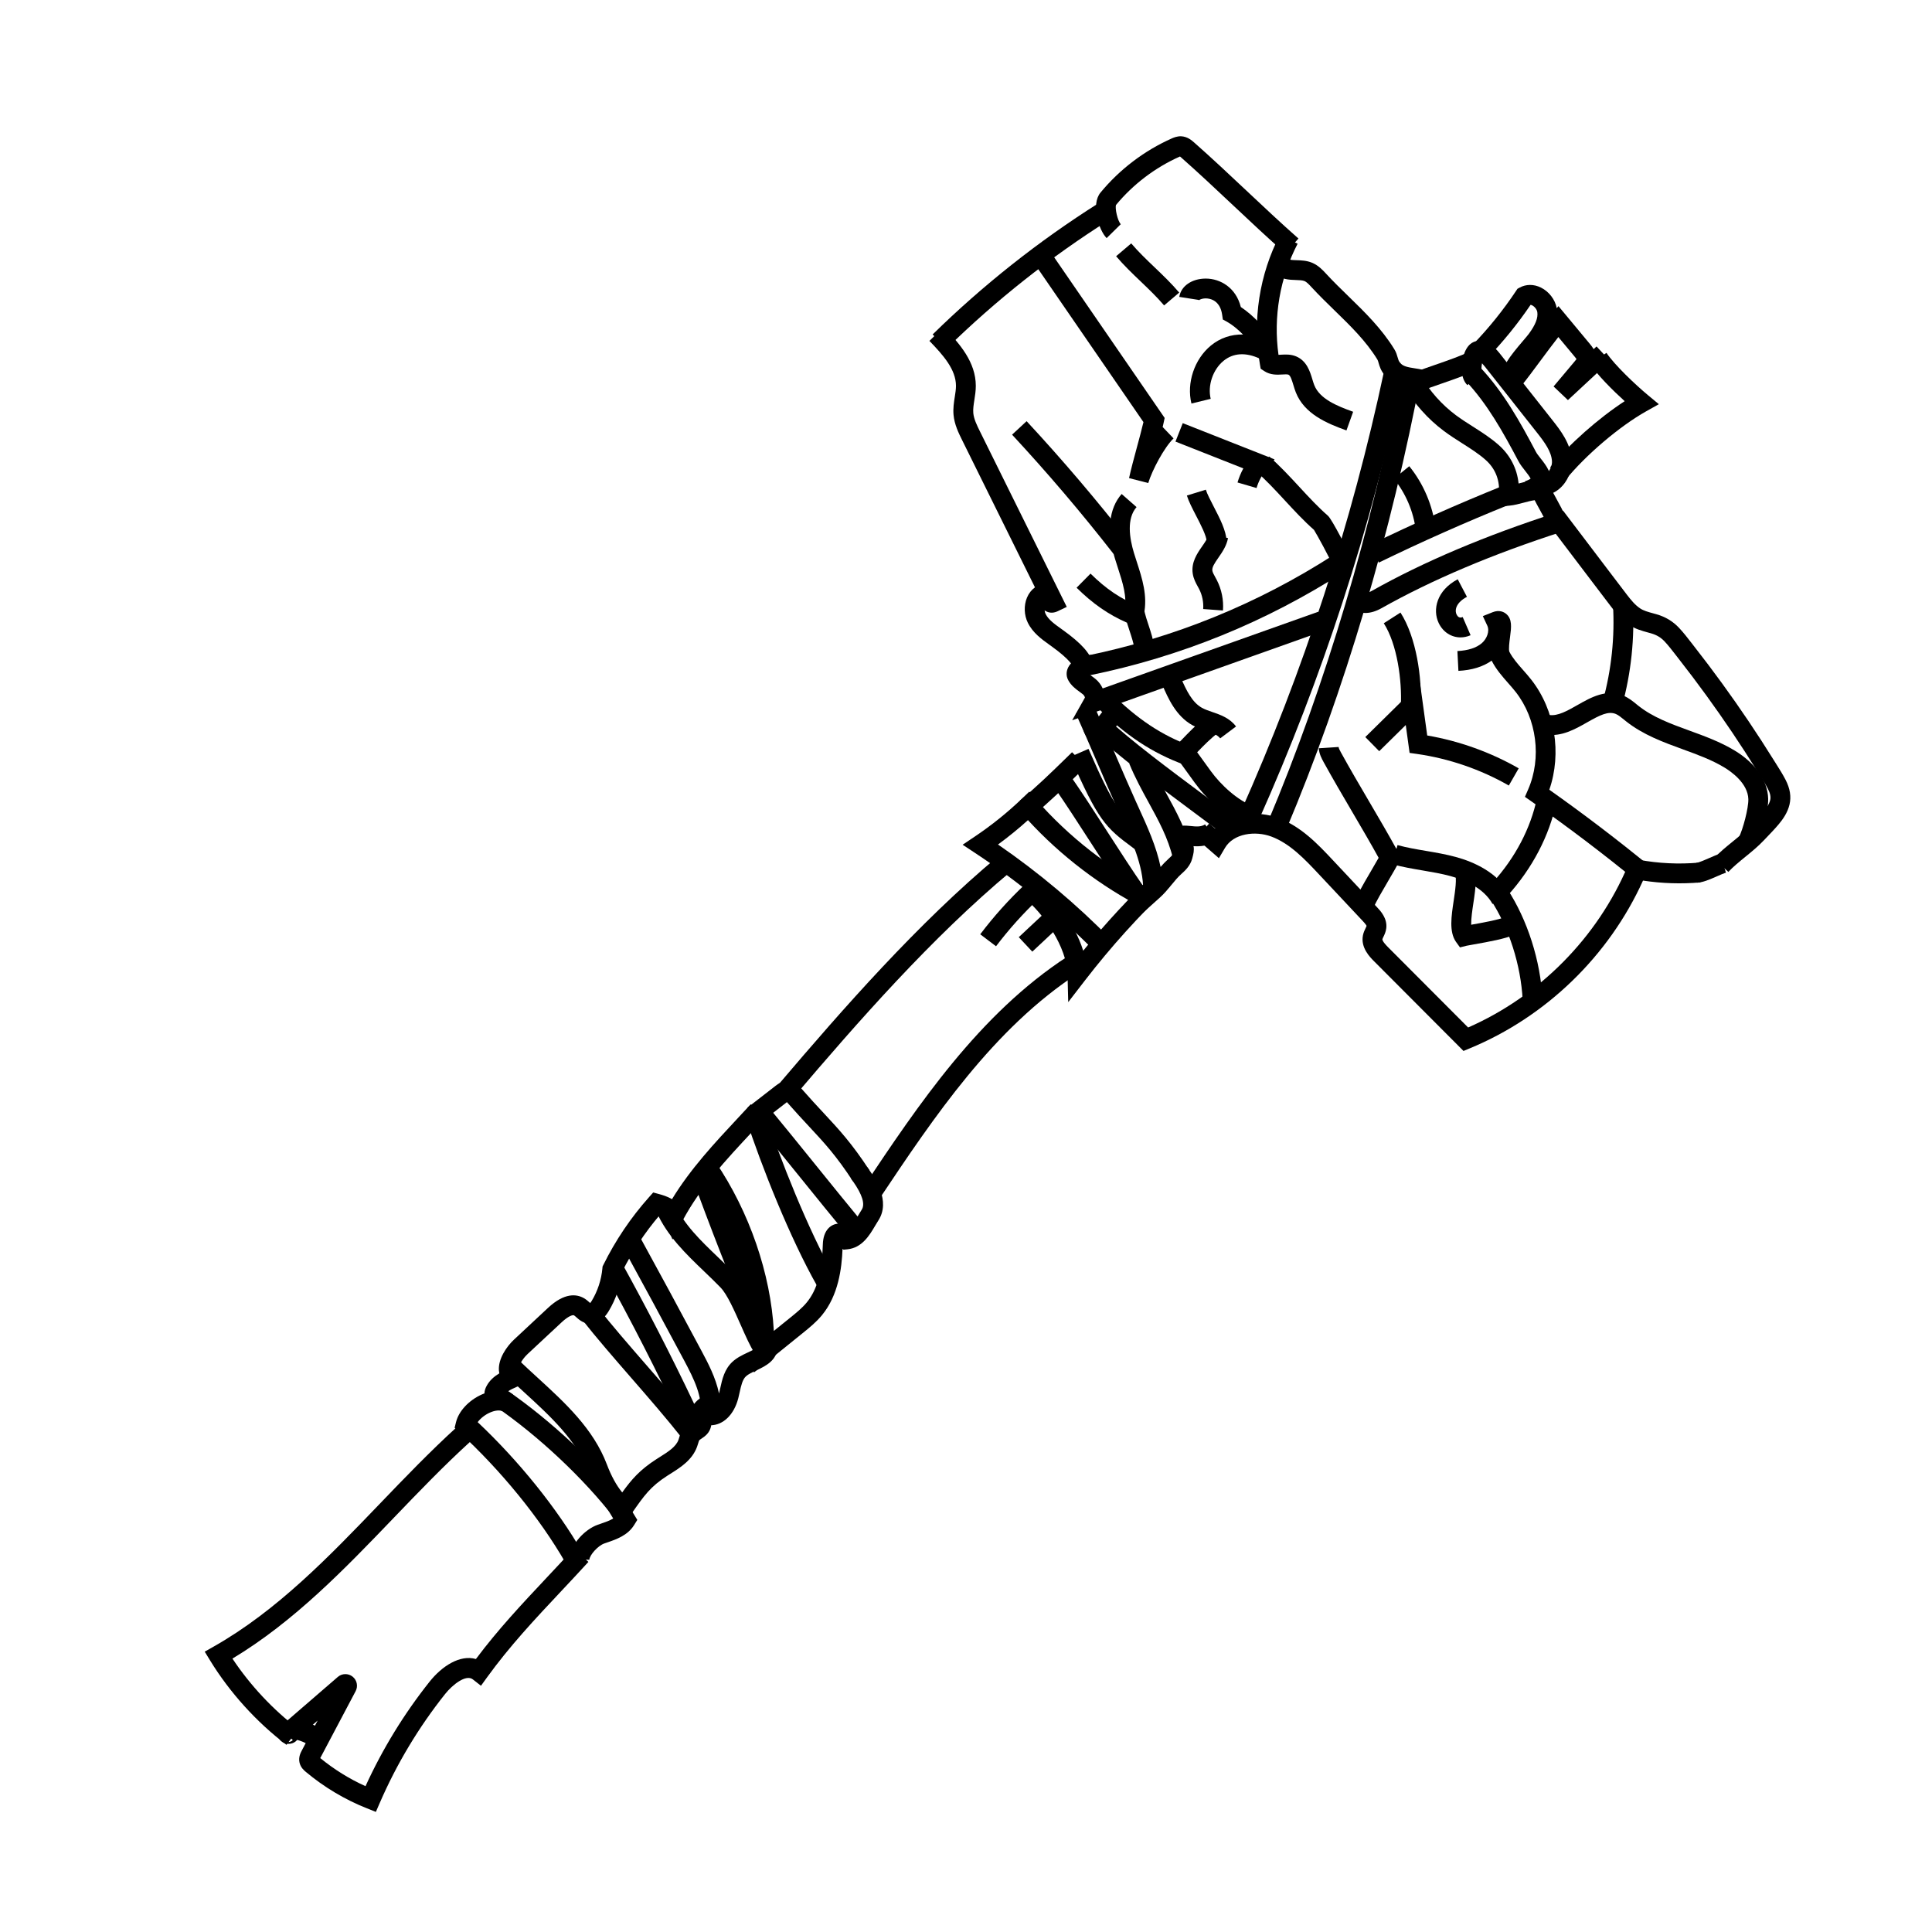 <svg xmlns="http://www.w3.org/2000/svg" version="1.1" x="0px" y="0px" viewBox="0 0 600 600" enable-background="new 0 0 600 600" xml:space="preserve"><g><g><path d="M454.504,326.381l-27.792-27.869c-1.259-1.262-4.205-4.218-3.438-8.037c0.181-0.898,0.532-1.625,0.814-2.21    c0.116-0.239,0.291-0.601,0.316-0.729c-0.034-0.104-0.268-0.53-1.203-1.528l-13.702-14.6c-4.167-4.441-8.891-9.474-14.703-11.618    c-4.96-1.828-11.693-1.007-14.371,3.536l-1.881,3.19l-7.056-6.139l4.043-4.646l1.828,1.591c5.066-4.997,13.374-5.595,19.567-3.31    c7.178,2.646,12.43,8.243,17.063,13.181l13.703,14.601c1.027,1.096,3.164,3.375,2.831,6.429c-0.125,1.136-0.567,2.052-0.892,2.721    c-0.124,0.257-0.294,0.608-0.32,0.742c-0.028,0.14,0.017,0.727,1.76,2.476l24.867,24.935    c22.156-9.732,40.171-27.947,49.614-50.254l0.964-2.276l2.431,0.448c6.132,1.13,12.391,1.429,18.604,0.891l0.533,6.136    c-5.948,0.516-11.938,0.326-17.837-0.564c-10.588,23.389-30.09,42.302-53.843,52.115L454.504,326.381z"></path></g><g><path d="M536.75,270.783l-4.486-4.22c1.824-1.94,3.868-3.604,5.845-5.212c1.903-1.549,3.7-3.012,5.244-4.653    c0.398-0.424,0.802-0.846,1.205-1.267c1.127-1.177,2.19-2.289,3.165-3.461c0.723-0.869,1.718-2.176,2.031-3.508    c0.231-0.986,0.006-2.091-0.71-3.478c-0.742-1.434-1.62-2.824-2.55-4.295c-0.274-0.434-0.548-0.867-0.818-1.301    c-2.491-4.005-5.086-8.013-7.712-11.914c-2.631-3.907-5.368-7.819-8.138-11.627c-2.761-3.799-5.639-7.61-8.552-11.327    c-0.31-0.396-0.617-0.794-0.926-1.193c-1.133-1.466-2.203-2.851-3.375-4.103c-1.169-1.248-2.47-2.029-4.216-2.532    c-0.336-0.097-0.673-0.188-1.009-0.281c-1.826-0.5-3.896-1.065-5.819-2.349c-2.347-1.566-4.088-3.705-5.536-5.585    c-2.016-2.62-4.01-5.257-6.004-7.894l-13.884-18.295l4.906-3.724l13.89,18.304c1.983,2.623,3.968,5.246,5.973,7.852    c1.201,1.561,2.505,3.172,4.073,4.218c1.094,0.729,2.453,1.101,4.026,1.532c0.363,0.099,0.727,0.199,1.089,0.303    c2.796,0.806,5.088,2.193,7.005,4.24c1.373,1.466,2.584,3.033,3.755,4.548l0.899,1.159c2.959,3.775,5.882,7.646,8.687,11.504    c2.812,3.868,5.593,7.841,8.265,11.809c2.667,3.962,5.303,8.033,7.833,12.101c0.262,0.421,0.527,0.842,0.794,1.263    c0.959,1.517,1.951,3.086,2.814,4.758c1.41,2.728,1.814,5.251,1.235,7.715c-0.611,2.6-2.172,4.69-3.292,6.037    c-1.111,1.337-2.3,2.58-3.45,3.781c-0.391,0.409-0.782,0.817-1.169,1.229c-1.824,1.939-3.867,3.603-5.843,5.21    C540.093,267.678,538.294,269.141,536.75,270.783z"></path></g><g><path d="M527.004,274.126l-0.193-6.156l0.097,3.078l-0.1-3.078c0.689-0.037,2.851-0.985,4.012-1.495    c1.213-0.532,2.358-1.035,3.36-1.347l1.832,5.881c-0.675,0.21-1.713,0.666-2.718,1.106    C531.004,273.119,528.842,274.068,527.004,274.126z"></path></g><g><path d="M508.653,273.942c-10.639-8.721-21.745-17.143-33.011-25.031l-2.062-1.444l1.005-2.308    c4.239-9.74,2.685-21.901-3.869-30.261c-0.725-0.924-1.511-1.818-2.344-2.763c-1.831-2.08-3.726-4.231-5.096-6.9    c-0.012-0.023-0.023-0.046-0.035-0.069c-2.653,1.895-6.118,2.962-10.318,3.176l-0.314-6.151c3.331-0.169,5.879-0.992,7.576-2.445    c1.492-1.279,2.539-3.667,1.706-5.449l-1.382-2.956l3.031-1.208c2.049-0.817,3.454-0.082,4.11,0.428    c2.055,1.599,1.707,4.242,1.304,7.302c-0.177,1.348-0.508,3.857-0.195,4.567c1.017,1.979,2.58,3.755,4.236,5.635    c0.853,0.969,1.734,1.971,2.568,3.034c7.387,9.423,9.511,22.85,5.589,34.159c10.714,7.573,21.27,15.613,31.404,23.921    L508.653,273.942z"></path></g><g><path d="M545.504,262.882l-5.498-2.776c1.289-2.552,3.035-9.153,2.956-11.93c-0.142-4.902-5.272-8.517-7.472-9.843    c-3.925-2.367-8.286-3.957-12.902-5.639c-6.043-2.203-12.292-4.48-17.585-8.672c-0.244-0.193-0.486-0.391-0.729-0.589    c-0.854-0.696-1.659-1.354-2.437-1.686c-2.334-0.998-4.939,0.316-8.952,2.597c-3.713,2.111-7.922,4.503-12.678,3.791l0.914-6.091    c2.65,0.401,5.598-1.279,8.719-3.054c4.268-2.427,9.104-5.18,14.419-2.906c1.575,0.674,2.815,1.685,3.908,2.577    c0.22,0.179,0.438,0.358,0.659,0.533c4.514,3.575,10.03,5.586,15.87,7.714c4.689,1.709,9.538,3.476,13.975,6.151    c6.479,3.907,10.286,9.353,10.447,14.94C549.23,251.938,547.225,259.474,545.504,262.882z"></path></g><g><path d="M503.714,219.361l-5.939-1.632c2.688-9.783,3.747-19.879,3.148-30.008l6.148-0.363    C507.71,198.16,506.58,208.928,503.714,219.361z"></path></g><g><path d="M472.875,310.559c-0.539-10.81-4.247-22.433-9.918-31.092l5.152-3.374c6.244,9.535,10.325,22.305,10.918,34.16    L472.875,310.559z"></path></g><g><path d="M453.407,294.22l-1.267-1.758c-2.133-3.133-1.426-7.826-0.678-12.794c0.41-2.721,1.097-7.275,0.322-8.412l5.09-3.467    c2.135,3.133,1.428,7.827,0.679,12.796c-0.286,1.903-0.708,4.702-0.671,6.602c2.995-0.526,8.671-1.54,10.67-2.437l2.521,5.62    c-2.559,1.147-7.551,2.081-12.444,2.939c-0.891,0.156-1.9,0.333-2.141,0.393L453.407,294.22z"></path></g><g><path d="M468.17,278.185l-4.568-4.13c7.015-7.76,11.762-16.83,13.73-26.228l6.027,1.263    C481.169,259.555,475.916,269.616,468.17,278.185z"></path></g><g><path d="M463.525,280.73c-2.779-4.967-8.618-7.441-13.027-8.642c-2.801-0.763-5.655-1.248-8.679-1.762    c-3.097-0.526-6.3-1.07-9.452-1.942l1.643-5.936c2.851,0.789,5.761,1.283,8.841,1.806c3.036,0.516,6.176,1.049,9.267,1.891    c5.546,1.511,12.96,4.746,16.783,11.577L463.525,280.73z"></path></g><g><path d="M426.739,281.595l-5.949-1.594c0.457-1.709,2.185-4.705,4.965-9.45c1.607-2.743,4.036-6.889,4.328-7.927l5.949,1.594    c-0.457,1.708-2.184,4.703-4.964,9.447C429.461,276.41,427.031,280.556,426.739,281.595z"></path></g><g><path d="M428.483,267.006c-2.764-5.031-5.764-10.144-8.666-15.087c-2.924-4.981-5.947-10.132-8.753-15.239    c-0.583-1.062-1.381-2.515-1.497-4.296l6.146-0.4c0.027,0.416,0.428,1.145,0.749,1.731c2.764,5.03,5.764,10.143,8.666,15.087    c2.924,4.981,5.947,10.132,8.753,15.239L428.483,267.006z"></path></g><g><path d="M468.578,243.956c-8.713-5-18.574-8.392-28.518-9.809l-2.3-0.328l-1.19-8.653l-8.242,8.122l-4.322-4.388l16.992-16.743    l2.236,16.254c9.923,1.699,19.699,5.205,28.41,10.204L468.578,243.956z"></path></g><g><path d="M441.197,219.466l-6.152-0.304c0.383-7.756-1.112-19.077-5.3-25.603l5.184-3.326    C439.874,197.941,441.641,210.469,441.197,219.466z"></path></g><g><path d="M453.571,197.947c-2.814,0-5.407-1.61-6.765-4.444c-1.998-4.169-0.61-10.181,5.905-13.603l2.863,5.453    c-3.226,1.694-3.938,3.977-3.214,5.489c0.29,0.607,0.854,1.238,1.892,0.787l2.455,5.648    C455.666,197.73,454.604,197.947,453.571,197.947z"></path></g><g><path d="M439.688,164.677c-0.709-5.792-3.127-11.477-6.81-16.006l4.779-3.886c4.404,5.417,7.296,12.215,8.144,19.144    L439.688,164.677z"></path></g><g><path d="M418.155,133.674c-6.236-2.236-13.109-5.178-15.729-11.827c-0.302-0.766-0.535-1.539-0.761-2.286    c-0.415-1.376-0.886-2.936-1.518-3.202c-0.358-0.151-1.192-0.102-1.931-0.058c-1.545,0.091-3.66,0.214-5.588-1.057l-1.108-0.73    l-0.229-1.308c-2.403-13.691-0.19-28.022,6.23-40.352l5.463,2.845c-5.495,10.551-7.577,22.725-5.935,34.493    c0.283-0.008,0.574-0.025,0.805-0.039c1.338-0.079,3.005-0.177,4.686,0.532c3.3,1.391,4.295,4.689,5.021,7.097    c0.198,0.658,0.386,1.279,0.595,1.809c1.675,4.251,6.884,6.424,12.076,8.286L418.155,133.674z"></path></g><g><path d="M370.008,125.319c-1.556-6.394,0.928-13.796,6.039-18.001c2.86-2.353,6.285-3.504,9.971-3.438    c-1.62-1.656-3.497-3.144-4.912-3.921l-1.341-0.736l-0.225-1.513c-0.5-3.388-2.373-4.529-3.854-4.891    c-1.801-0.438-3.197,0.192-3.423,0.505c0.012-0.016,0.046-0.079,0.061-0.172l-6.086-0.952c0.525-3.353,3.901-5.687,8.219-5.687    c0.018,0,0.033,0,0.051,0c4.438,0.019,9.318,2.768,10.836,8.824c3.685,2.446,9.278,7.68,10.172,12.681l1.04,5.816l-5.363-2.479    c-4.34-2.006-8.223-1.756-11.231,0.72c-3.301,2.715-4.97,7.672-3.968,11.788L370.008,125.319z"></path></g><g><path d="M361.523,94.852c-2.218-2.608-4.655-4.939-7.235-7.407c-2.58-2.466-5.247-5.017-7.67-7.867l4.691-3.99    c2.218,2.608,4.655,4.938,7.234,7.406c2.58,2.467,5.248,5.018,7.671,7.869L361.523,94.852z"></path></g><g><path d="M390.233,151.566l-5.91-1.73c0.441-1.508,1.052-2.981,1.807-4.374l-21.077-8.319l2.262-5.729l28.518,11.256l-2.644,3.262    C391.852,147.58,390.83,149.528,390.233,151.566z"></path></g><g><path d="M413.91,175.638c-0.858-2.212-4.886-9.554-5.836-11.074c-3.244-2.869-6.209-6.077-9.079-9.182    c-2.973-3.216-5.781-6.254-8.888-8.969l4.053-4.638c3.354,2.932,6.406,6.233,9.357,9.426c2.974,3.217,5.782,6.255,8.89,8.971    c1.291,1.129,6.645,11.691,7.245,13.238L413.91,175.638z"></path></g><g><path d="M379.803,189.596l-6.143-0.457c0.156-2.104-0.285-4.296-1.243-6.175c-0.136-0.265-0.281-0.528-0.427-0.792    c-0.59-1.066-1.322-2.393-1.57-4.004c-0.541-3.522,1.369-6.274,2.903-8.485c0.917-1.321,1.783-2.569,1.99-3.693l6.057,1.117    c-0.447,2.428-1.797,4.372-2.987,6.087c-1.271,1.833-2.032,3.018-1.875,4.038c0.081,0.527,0.466,1.224,0.873,1.961    c0.178,0.322,0.355,0.645,0.521,0.97C379.388,183.076,380.045,186.337,379.803,189.596z"></path></g><g><path d="M374.768,168.245c-0.066-1.826-1.874-5.316-3.326-8.121c-1.176-2.27-2.286-4.414-2.847-6.231l5.887-1.814    c0.396,1.29,1.43,3.284,2.429,5.213c1.915,3.698,3.896,7.521,4.012,10.729L374.768,168.245z"></path></g><g><path d="M356.6,150.012l-5.961-1.53c0.553-2.601,1.501-6.109,2.418-9.501c0.748-2.767,1.517-5.612,2.052-7.894L321.087,81.62    l5.074-3.49l35.533,51.666l-0.274,1.295c-0.103,0.48-0.218,0.991-0.344,1.525l3.384,3.534    C361.596,138.892,357.817,145.976,356.6,150.012z"></path></g><g><path d="M352.264,201.315c-0.113-1.288-0.888-3.643-1.51-5.535c-0.275-0.836-0.541-1.645-0.769-2.399    c-5.763-2.526-10.64-5.92-15.642-10.858l4.328-4.383c4.865,4.805,9.364,7.834,15.044,10.13l1.483,0.6l0.362,1.56    c0.202,0.872,0.61,2.113,1.043,3.427c0.796,2.42,1.619,4.923,1.794,6.921L352.264,201.315z"></path></g><g><path d="M355.25,190.788l-6.025-1.274c0.873-4.131-0.553-8.528-2.062-13.183c-0.306-0.944-0.611-1.885-0.896-2.822    c-2.623-8.616-1.906-15.564,2.073-20.093l4.627,4.065c-3.156,3.591-2.182,9.723-0.808,14.233c0.274,0.901,0.568,1.807,0.862,2.716    C354.714,179.65,356.464,185.047,355.25,190.788z"></path></g><g><path d="M345.83,172.032c-9.93-12.745-20.535-25.207-31.521-37.042l4.514-4.19c11.106,11.964,21.827,24.563,31.866,37.447    L345.83,172.032z"></path></g><g><path d="M333.268,207.204c-0.072-0.329-0.734-2.188-6.669-6.467l-0.618-0.443c-2.446-1.749-5.22-3.731-6.781-6.896    c-1.173-2.38-1.274-5.365-0.265-7.79c0.555-1.331,1.409-2.423,2.482-3.2l-22.598-45.683c-1.129-2.284-2.409-4.872-2.685-7.876    c-0.184-2.003,0.118-3.919,0.384-5.61c0.19-1.205,0.369-2.343,0.368-3.401c-0.004-5.051-3.904-9.491-8.249-13.971l4.422-4.288    c5.049,5.207,9.98,10.906,9.986,18.253c0.001,1.542-0.225,2.978-0.443,4.365c-0.23,1.465-0.448,2.849-0.335,4.088    c0.171,1.864,1.138,3.818,2.073,5.708l26.95,54.48l-2.816,1.347c-0.945,0.452-2.49,0.839-4.056-0.255    c0.04,0.394,0.143,0.778,0.306,1.108c0.877,1.778,2.801,3.153,4.839,4.609l0.638,0.458c5.631,4.06,8.432,7.186,9.083,10.138    L333.268,207.204z"></path></g><g><path d="M440.36,120.808c-0.517-0.124-1.15-0.22-1.821-0.321c-2.616-0.397-6.193-0.94-8.585-4.054    c-1.164-1.418-1.546-2.761-1.825-3.745c-0.125-0.44-0.225-0.789-0.355-1.003c-3.538-5.764-8.277-10.375-13.295-15.257    c-2.37-2.306-4.821-4.691-7.157-7.225c-0.7-0.761-1.494-1.622-2.212-1.917c-0.631-0.259-1.623-0.291-2.674-0.324    c-2.032-0.064-4.815-0.152-6.9-2.274l4.393-4.317c0.354,0.361,1.603,0.4,2.703,0.436c1.479,0.047,3.156,0.1,4.817,0.782    c1.983,0.814,3.382,2.333,4.402,3.441c2.222,2.41,4.611,4.735,6.923,6.984c5.068,4.931,10.309,10.03,14.25,16.452    c0.574,0.938,0.827,1.826,1.03,2.541c0.217,0.766,0.328,1.122,0.677,1.541l0.093,0.116c0.821,1.087,2.301,1.381,4.641,1.736    c0.767,0.116,1.559,0.237,2.326,0.419L440.36,120.808z"></path></g><g><path d="M399.169,78.697c-5.48-4.833-10.972-9.997-16.282-14.992c-5.273-4.959-10.727-10.087-16.131-14.854    c-0.062-0.055-0.181-0.159-0.297-0.255c-0.026,0.011-0.049,0.021-0.065,0.029c-7.63,3.396-14.478,8.59-19.806,15.023    c-0.365,1.045,0.468,4.883,1.477,5.98l-4.391,4.319c-2.496-2.531-4.907-10.497-1.91-14.131    c5.942-7.205,13.594-13.021,22.127-16.819c0.576-0.255,1.653-0.722,2.932-0.675c1.938,0.086,3.283,1.271,4.007,1.908    c5.479,4.833,10.969,9.995,16.277,14.987c5.275,4.961,10.73,10.091,16.137,14.859L399.169,78.697z M366.804,48.459L366.804,48.459    L366.804,48.459z"></path></g><g><path d="M293.951,108.265l-4.311-4.399c15.616-15.302,32.904-28.987,51.384-40.675l3.293,5.205    C326.203,79.852,309.258,93.266,293.951,108.265z"></path></g><g><path d="M390.818,254.906l-5.623-2.512c19.624-43.94,34.646-90.087,44.646-137.159l6.025,1.28    C425.775,164.01,410.619,210.571,390.818,254.906z"></path></g><g><path d="M399.404,257.73l-5.676-2.394c17.946-42.553,32.351-91.127,41.654-140.473l6.053,1.142    C432.052,165.773,417.518,214.781,399.404,257.73z"></path></g><g><path d="M424.048,190.366c-1.982,0-3.629-0.841-4.63-2.491l5.268-3.193c-0.184-0.302-0.525-0.459-0.659-0.473    c0.198,0.024,0.977-0.125,1.983-0.692c16.027-9.024,35.315-17.193,57.328-24.279l1.887,5.862    c-21.619,6.96-40.525,14.962-56.193,23.784C427.268,189.876,425.561,190.366,424.048,190.366z"></path></g><g><path d="M428.185,174.727l-2.693-5.539c13.388-6.511,27.177-12.636,40.983-18.205l2.305,5.712    C455.104,162.21,441.445,168.277,428.185,174.727z"></path></g><g><path d="M338.294,209.746l-1.227-6.035c27.536-5.6,53.479-16.15,77.105-31.36l3.334,5.179    C393.234,193.154,366.583,203.994,338.294,209.746z"></path></g><g><path d="M332.976,223.681l3.961-7.041c-0.029-0.223-0.25-0.7-0.61-1c-0.325-0.271-0.675-0.521-1.023-0.774    c-1.181-0.856-2.651-1.922-3.576-3.669c-0.744-1.407-0.618-3.083,0.336-4.486c1.386-2.038,4.602-3.533,7.024-3.263l-0.673,6.063    c0.162,0.121,0.332,0.244,0.504,0.369c0.46,0.333,0.919,0.669,1.35,1.028c0.893,0.743,1.667,1.752,2.18,2.888    c10.497-3.719,21.029-7.474,31.562-11.229c11.807-4.209,23.613-8.418,35.369-12.577l2.055,5.807    c-11.751,4.157-23.554,8.365-35.355,12.572c-11.807,4.209-23.613,8.418-35.369,12.577L332.976,223.681z"></path></g><g><path d="M387.541,256.313c-6.787-2.326-12.965-8.346-16.483-13.205l-7.276-10.045l3.026-3.133c2.523-2.627,4.706-4.899,7.778-7.31    c0.592-0.535,1.252-1.118,2.294-1.244l0.74,6.114c0.795-0.096,1.286-0.475,1.34-0.518c-0.069,0.056-0.149,0.13-0.21,0.186    c-0.136,0.123-0.247,0.216-0.3,0.258c-2.553,1.998-4.5,3.973-6.654,6.212l4.25,5.868c3.053,4.215,8.408,9.249,13.491,10.991    L387.541,256.313z"></path></g><g><path d="M378.938,229.306c-0.838-1.118-2.518-1.696-4.463-2.365c-1.379-0.475-2.806-0.965-4.188-1.733    c-5.13-2.853-7.55-8.428-9.317-12.5l5.65-2.452c1.836,4.23,3.604,7.869,6.66,9.569c0.907,0.504,2.02,0.887,3.197,1.292    c2.538,0.873,5.415,1.863,7.388,4.495L378.938,229.306z"></path></g><g><path d="M480.05,161.975c-0.262-0.784-1.198-2.481-1.95-3.845c-0.537-0.974-1.058-1.919-1.494-2.788    c-1.042,0.137-2.268,0.463-3.396,0.763c-1.439,0.383-2.929,0.779-4.374,0.919l-3.745,0.365l0.383-3.743    c0.444-4.349-1.011-8.122-4.209-10.912c-2.158-1.884-4.605-3.439-7.197-5.086c-1.862-1.184-3.789-2.408-5.631-3.783    c-5.01-3.74-9.316-8.573-12.453-13.978l5.326-3.092c2.724,4.691,6.462,8.887,10.811,12.133c1.657,1.236,3.402,2.346,5.251,3.521    c2.671,1.698,5.433,3.453,7.942,5.643c3.659,3.192,5.822,7.379,6.297,12.063c0.006-0.001,0.012-0.003,0.017-0.004    c2.354-0.626,5.02-1.335,7.522-0.901l1.812,0.314l0.583,1.744c0.262,0.784,1.198,2.481,1.95,3.845    c1.008,1.827,1.959,3.553,2.398,4.868L480.05,161.975z"></path></g><g><path d="M475.545,155.309l-1.963-5.838c1.009-0.339,1.522-0.639,1.766-0.814c-0.275-0.639-1.164-1.766-1.725-2.476    c-0.741-0.94-1.507-1.912-2.052-2.942c-4.798-9.082-9.665-17.829-16.435-25.005l4.48-4.227c7.3,7.738,12.396,16.882,17.4,26.355    c0.282,0.534,0.872,1.282,1.442,2.005c1.714,2.174,3.847,4.878,2.898,8.063C480.391,153.681,476.743,154.906,475.545,155.309z"></path></g><g><path d="M478.889,153.865c-0.52,0-1.043-0.052-1.564-0.159l1.23-6.035c0.575,0.118,1.171-0.087,1.772-0.608    c1.052-0.911,1.73-2.492,1.651-3.846c-0.172-2.957-2.218-5.772-4.672-8.882l-16.132-20.438c-0.366-0.463-0.669-0.812-0.919-1.075    c-0.197,0.999-0.249,2.181-0.04,2.646c-0.001-0.003-0.05-0.109-0.189-0.246l-4.314,4.396c-2.483-2.438-1.978-7.449-0.824-10.23    c1.275-3.076,3.25-3.509,4.376-3.508c3.459,0.036,5.679,2.849,6.745,4.201l16.132,20.437c2.4,3.042,5.688,7.207,5.986,12.34    c0.188,3.235-1.29,6.713-3.767,8.859C482.733,153.128,480.833,153.865,478.889,153.865z"></path></g><g><path fill="none" stroke="#000000" stroke-width="6.159" stroke-miterlimit="10" d="M438.588,114.76"></path></g><g><path fill="none" stroke="#000000" stroke-width="6.159" stroke-miterlimit="10" d="M443.737,114.828"></path></g><g><path d="M442.022,121.223c0.06-0.033,0.105-0.068,0.143-0.096l-3.701-4.923c0.911-0.685,2.509-1.269,7.216-2.896    c3.623-1.252,8.585-2.968,10.476-4.088l3.141,5.299c-2.429,1.438-7.304,3.124-11.604,4.611    C445.438,119.908,442.635,120.877,442.022,121.223z"></path></g><g><path d="M486.934,124.257l-4.454-4.238l6.611-7.863c0.111-0.131,0.355-0.422,0.505-0.639c-0.167-0.264-0.477-0.637-0.597-0.781    l-5.04-6.065c-1.749,2.223-3.706,4.862-5.618,7.441c-2.159,2.913-4.198,5.665-5.877,7.736l-1.654,2.042l-2.276-1.313    c-1.117-0.644-1.853-1.697-2.07-2.966c-0.548-3.183,2.372-6.896,6.557-11.796c0.738-0.864,1.436-1.681,1.783-2.154    c2.056-2.795,2.889-4.935,2.623-6.733c-0.119-0.801-0.811-1.704-1.607-2.099c-0.141-0.069-0.31-0.137-0.479-0.165    c-4.007,5.906-8.546,11.496-13.503,16.627l-4.43-4.279c4.961-5.135,9.48-10.751,13.433-16.694l0.418-0.628l0.661-0.364    c2.007-1.104,4.427-1.11,6.635-0.015c2.5,1.239,4.396,3.719,4.909,6.385l0.535-0.616l9.739,11.721    c0.332,0.399,0.785,0.945,1.186,1.624l0.896-0.833l4.193,4.512L486.934,124.257z M489.706,111.328L489.706,111.328    L489.706,111.328z"></path></g><g><path d="M486.204,149.011l-4.777-3.888c5.81-7.137,15.034-15.268,23.132-20.535c-3.808-3.453-8.424-8.079-10.769-11.564    l5.111-3.438c2.549,3.79,9.032,9.929,12.821,13.078l3.447,2.864l-3.909,2.191C503.027,132.334,492.49,141.289,486.204,149.011z"></path></g><g><path d="M380.379,259.515c-2.937-2.265-6.615-5.005-10.511-7.905c-10.25-7.631-23.007-17.129-30.285-24.039l4.24-4.467    c7.012,6.656,19.604,16.032,29.723,23.565c3.917,2.917,7.617,5.671,10.595,7.969L380.379,259.515z"></path></g><g><path d="M367.932,237.552c-10.188-3.732-18.417-9.188-27.517-18.241l4.344-4.366c8.429,8.385,15.993,13.417,25.292,16.824    L367.932,237.552z"></path></g><g><path d="M340.611,230.262c-0.312,0-0.636-0.038-0.971-0.118c-1.838-0.442-3.003-1.987-3.462-4.594l5.727-1.01    c-0.186-0.139-0.425-0.271-0.722-0.358c-0.762-0.22-1.364,0.019-1.516,0.12c0.457-0.306,1.504-1.692,2.129-2.521    c1.262-1.671,2.258-2.992,3.564-3.622l2.678,5.546c0.164-0.079,0.251-0.149,0.252-0.15c-0.306,0.251-1.071,1.266-1.578,1.937    C344.939,227.842,343.112,230.262,340.611,230.262z"></path></g><g><path d="M354.942,283.473l0.083-7.005c0.089-7.562-3.661-15.772-6.969-23.016l-0.853-1.871c-2.046-4.514-4.347-9.866-6.571-15.042    c-2.213-5.151-4.502-10.478-6.524-14.938l5.609-2.543c2.047,4.516,4.349,9.871,6.574,15.049c2.213,5.149,4.5,10.473,6.521,14.931    l0.845,1.855c2.6,5.691,5.451,11.935,6.775,18.354c0.708-0.818,1.463-1.628,2.315-2.393c0.562-0.503,1.411-1.265,1.535-1.75    l0.016-0.059l-0.424-1.302c-0.369-1.136-1.234-3.795,0.371-5.777c1.508-1.862,3.747-1.626,5.542-1.436    c1.575,0.165,3.205,0.338,4.459-0.508l3.443,5.107c-2.43,1.637-5.031,1.78-7.027,1.66c0.269,1.265-0.071,2.545-0.32,3.484    l-0.091,0.348c-0.586,2.303-2.275,3.817-3.393,4.819c-1.068,0.957-2.02,2.114-3.026,3.339c-1.109,1.351-2.257,2.747-3.675,4.017    L354.942,283.473z"></path></g><g><path d="M364.274,266.583c-1.538-6.401-4.457-11.722-7.549-17.355c-2.076-3.785-4.224-7.698-6.025-12.093l5.699-2.336    c1.67,4.073,3.732,7.832,5.727,11.466c3.149,5.741,6.406,11.677,8.137,18.88L364.274,266.583z"></path></g><g><path d="M352.854,264.029l-1.134-0.837c-8.4-6.192-10.711-8.406-19.323-28.161l5.646-2.461    c8.279,18.991,10.017,20.272,17.331,25.664l1.146,0.846L352.854,264.029z"></path></g><g><path fill="none" stroke="#000000" stroke-width="6.159" stroke-miterlimit="10" d="M335.757,231.696"></path></g><g><path d="M331.746,311.22l-0.218-8.671c-0.209-8.307-7.347-18.931-13.84-24.011l3.795-4.851    c6.016,4.706,12.282,13.21,14.919,21.564c7.029-8.628,14.646-16.841,22.704-24.479l4.236,4.47    c-9.475,8.98-18.323,18.775-26.298,29.11L331.746,311.22z"></path></g><g><path d="M340.634,296.076c-11.444-11.685-24.17-22.178-37.823-31.187l-3.861-2.548l3.84-2.579    c5.154-3.461,10.042-7.39,14.529-11.678l2.329-2.225l2.118,2.425c10.112,11.579,22.69,21.399,36.373,28.401l-2.805,5.483    c-13.433-6.874-25.851-16.333-36.089-27.468c-2.963,2.678-6.075,5.209-9.303,7.568c12.604,8.667,24.393,18.575,35.091,29.498    L340.634,296.076z"></path></g><g><path fill="none" stroke="#000000" stroke-width="6.159" stroke-miterlimit="10" d="M322.95,249.205"></path></g><g><path d="M350.221,279.053c-3.454-4.956-7.517-11.247-11.446-17.331c-3.9-6.039-7.934-12.284-11.325-17.15l5.053-3.521    c3.454,4.956,7.517,11.247,11.446,17.331c3.9,6.039,7.934,12.284,11.325,17.15L350.221,279.053z"></path></g><g><path d="M320.673,253.38l-3.912-4.757c5.044-4.148,9.888-8.875,14.572-13.446l1.602-1.562l4.38,4.329l-1.811,1.903l-0.069-0.067    C330.72,244.381,325.846,249.126,320.673,253.38z"></path></g><g><path d="M273.362,371.91l-5.12-3.422c16.8-25.136,35.842-53.624,63.347-71.481l3.354,5.166    C308.501,319.34,289.833,347.27,273.362,371.91z"></path></g><g><path fill="none" stroke="#000000" stroke-width="6.159" stroke-miterlimit="10" d="M266.382,375.234"></path></g><g><path fill="none" stroke="#000000" stroke-width="6.159" stroke-miterlimit="10" d="M267.281,366.955"></path></g><g><path d="M234.122,426.254l0.151-6.638c0.408-17.9-6.163-39.092-17.147-55.304l5.099-3.455    c10.552,15.573,17.105,34.753,18.095,52.474l5.069-4.093c1.825-1.474,3.712-2.997,5.132-4.723c3.253-3.95,4.8-9.505,5.015-18.009    c0.115-4.521,2.524-6.316,4.74-6.488l1.181-0.092l2.043,1.575c0.949-0.624,1.832-2.024,2.949-3.914    c0.385-0.651,0.766-1.293,1.156-1.891c1.113-1.705,0.214-4.658-2.673-8.778l-0.627-0.896l5.046-3.531l0.624,0.891    c1.668,2.381,6.743,9.623,2.787,15.682c-0.342,0.523-0.674,1.087-1.011,1.658c-1.695,2.866-4.016,6.793-8.554,7.256l-1.221,0.125    l-0.321-0.248c-0.241,6.111-1.293,14.399-6.379,20.576c-1.818,2.208-3.953,3.932-6.017,5.598L234.122,426.254z"></path></g><g><path d="M253.769,399.371c-8.404-14.844-17.222-36.981-22.234-52.337l5.855-1.91c4.757,14.574,13.588,36.817,21.738,51.212    L253.769,399.371z"></path></g><g><path d="M263.228,383.732c-4.295-5.187-9.535-11.666-14.602-17.933c-5.045-6.239-10.262-12.691-14.525-17.841l4.744-3.928    c4.287,5.177,9.515,11.643,14.571,17.896c5.056,6.252,10.283,12.718,14.555,17.877L263.228,383.732z"></path></g><g><path d="M264.876,366.838c-5.236-7.996-8.753-11.776-13.622-17.008c-1.988-2.137-4.232-4.549-6.873-7.554l-8.474,6.58    l-3.777-4.865l8.724-6.773c0.689-0.534,2.296-1.778,4.41-1.473c1.819,0.269,2.935,1.542,3.471,2.154    c2.702,3.085,5,5.555,7.029,7.734c4.885,5.25,8.743,9.396,14.266,17.831L264.876,366.838z"></path></g><g><path d="M246.663,340.558l-4.69-3.992c19.769-23.226,42.971-49.765,68.192-70.794l3.943,4.73    C289.261,291.22,266.266,317.526,246.663,340.558z"></path></g><g><path d="M309.329,293.87l-4.91-3.717c4.186-5.53,8.867-10.749,13.915-15.512l4.227,4.479    C317.761,283.649,313.31,288.612,309.329,293.87z"></path></g><g><rect x="317.181" y="286.68" transform="matrix(0.73 -0.683 0.683 0.73 -110.958 298.404)" width="10.692" height="6.159"></rect></g><g><path d="M116.73,562.702l-2.777-1.105c-6.908-2.752-13.302-6.568-19.002-11.345c-0.51-0.426-1.576-1.317-1.928-2.849    c-0.387-1.695,0.339-3.069,0.688-3.729l4.936-9.335l-5.808,5.02c-0.257,0.735-0.776,1.379-1.508,1.782    c-1.358,0.749-3.414,0.592-4.502-0.973c-0.801-1.151-0.73-2.666,0.107-3.758l-0.359-0.358c0.536-0.536,1.21-0.908,1.926-1.086    l16.403-14.178c1.309-1.133,3.243-1.171,4.599-0.094c1.356,1.078,1.752,2.973,0.943,4.504l-10.991,20.788    c4.296,3.518,9.01,6.445,14.055,8.73c5.291-11.585,11.98-22.495,19.911-32.47c3.87-4.865,9.461-8.444,14.377-7.021    c6.856-9.165,14.229-17.016,22.001-25.292c2.747-2.925,5.587-5.948,8.387-9.021l4.552,4.148c-2.832,3.106-5.688,6.147-8.449,9.088    c-8.222,8.754-15.987,17.022-23.045,26.785l-1.876,2.595l-2.52-1.976c-2.126-1.672-6.313,1.644-8.607,4.527    c-8.229,10.349-15.066,21.747-20.324,33.879L116.73,562.702z M87.296,536.77c-0.47,0.774-0.576,1.756-0.208,2.627    c0.339,0.802,1.074,1.401,1.917,1.565c0.427,0.082,1.25,0.122,1.93-0.559L87.296,536.77z M91.433,540.575l-0.004,0.003    C91.43,540.577,91.431,540.576,91.433,540.575z"></path></g><g><path d="M96.937,542.564c-1.125-0.789-2.919-1.9-5.511-2.436l1.246-6.031c2.786,0.575,5.338,1.695,7.803,3.426L96.937,542.564z"></path></g><g><path d="M88.967,541.873c-9.224-6.964-17.651-16.275-23.729-26.219l-1.661-2.718l2.772-1.569    c19.696-11.145,35.88-27.995,51.532-44.291c7.698-8.015,15.658-16.302,23.999-23.893c0.003-0.023,0.021-0.105,0.043-0.179    c0.23-0.763,0.932-3.081,4.143-3.335l0.484,6.141c0.421-0.062,1.11-0.591,1.314-1.173l-0.047,0.15    c-0.192,0.637-0.551,1.82-1.793,2.95c-8.188,7.452-16.075,15.663-23.702,23.604C107.1,487.193,91.38,503.56,72.185,515.094    c5.508,8.294,12.697,15.978,20.494,21.863L88.967,541.873z"></path></g><g><path d="M175.564,485.222c-7.941-13.781-19.982-28.566-33.036-40.562l-1.346-1.237l0.441-1.773c0.858-3.451,4.026-6.83,8.07-8.61    c0.251-0.11,0.503-0.214,0.753-0.309c0.022-0.729,0.241-1.488,0.654-2.271c0.959-1.814,2.457-3.051,3.967-3.951    c-0.062-0.292-0.104-0.591-0.125-0.896c-0.257-3.611,2.386-7.441,4.727-9.625l10.525-9.816c5.146-4.8,8.887-4.296,11.117-3.031    c0.727,0.412,1.293,0.92,1.749,1.327c0.07,0.062,0.152,0.137,0.234,0.209c0.122-0.146,0.273-0.354,0.447-0.641    c1.86-3.064,3.014-6.57,3.337-10.14l0.052-0.571l0.254-0.516c3.766-7.624,8.545-14.706,14.206-21.051l1.271-1.426l1.842,0.506    c0.926,0.255,2.49,0.685,3.994,1.574c5.718-9.406,13.24-17.46,20.542-25.277c1.3-1.393,2.602-2.786,3.894-4.188l4.528,4.176    c-1.301,1.41-2.611,2.813-3.921,4.216c-8.323,8.91-16.184,17.327-21.695,27.621l-3.204,5.984l-2.393-6.352    c-0.188-0.501-0.829-0.902-1.583-1.22c-4.597,5.396-8.531,11.329-11.712,17.669c-0.477,4.294-1.904,8.496-4.146,12.188    c-2.244,3.699-4.896,3.977-6.279,3.814c-1.792-0.212-2.986-1.282-3.777-1.99c-0.248-0.221-0.528-0.473-0.678-0.558    c-0.383-0.216-1.736,0.18-3.878,2.178l-10.525,9.816c-2.038,1.9-2.966,4.197-2.772,4.765l4.532,3.157l-5.013,2.226    c-1.069,0.463-2.09,0.93-2.868,1.467c0.481,0.259,1.01,0.573,1.568,0.966l-3.24,5.226c-0.839-0.455-2.333-0.311-3.901,0.38    c-1.55,0.682-2.977,1.823-3.829,2.983c12.858,12.118,24.65,26.77,32.555,40.488L175.564,485.222z"></path></g><g><path d="M233.816,413.885c-6.795-16.213-13.283-32.808-19.283-49.324l5.789-2.104c5.966,16.424,12.417,32.926,19.174,49.047    L233.816,413.885z"></path></g><g><path d="M234.369,420.263c-1.422-2.196-2.835-5.393-4.331-8.777c-1.967-4.452-4.197-9.497-6.25-11.622    c-1.627-1.685-3.385-3.37-5.085-5c-5.633-5.402-11.458-10.988-14.792-18.425l5.62-2.52c2.844,6.342,7.988,11.275,13.436,16.499    c1.741,1.67,3.542,3.396,5.251,5.166c2.814,2.912,5.173,8.25,7.454,13.412c1.394,3.154,2.71,6.133,3.867,7.917L234.369,420.263z"></path></g><g><path d="M220.639,442.633c-0.02,0-0.04-0.001-0.06-0.001l-3.457-0.029l0.427-3.431c0.667-5.351-1.906-10.714-5.08-16.668    c-6.424-12.052-13.017-24.244-19.594-36.239l5.4-2.961c6.589,12.016,13.193,24.23,19.629,36.304    c1.935,3.629,4.356,8.172,5.395,13.146c0.005-0.02,0.01-0.04,0.015-0.061c0.135-0.528,0.253-1.071,0.374-1.615    c0.601-2.728,1.281-5.819,3.749-8.133c1.437-1.346,3.236-2.188,4.824-2.932c1.376-0.644,3.088-1.445,3.093-2.028l6.159,0.057    c-0.042,4.461-3.856,6.246-6.642,7.55c-1.229,0.576-2.5,1.171-3.223,1.848c-1.075,1.007-1.498,2.929-1.946,4.963    c-0.134,0.609-0.268,1.216-0.418,1.809C227.981,439.334,224.592,442.633,220.639,442.633z"></path></g><g><path d="M215.111,444.333c-0.045,0-0.091-0.001-0.137-0.003c-0.632-0.021-2.215-0.271-3.263-2.119l-0.109-0.212    c-7.447-15.876-15.529-31.706-24.021-47.051l5.389-2.982c7.953,14.37,15.549,29.163,22.606,44.023    c1.265-1.574,3.238-3.227,5.786-1.849l-2.928,5.418c0.942,0.511,1.925,0.189,2.24-0.095c-0.221,0.198-0.714,0.944-1.009,1.391    C218.639,442.407,217.367,444.332,215.111,444.333z"></path></g><g><path fill="none" stroke="#000000" stroke-width="6.159" stroke-miterlimit="10" d="M215.55,433.667"></path></g><g><path d="M194.269,472.74l-2.573-2.103c-3.666-2.996-6.687-7.591-8.979-13.655c-3.679-9.727-11.935-17.283-19.918-24.59    c-2.007-1.837-4.082-3.736-6.061-5.647l4.278-4.43c1.92,1.854,3.964,3.725,5.94,5.533c8.517,7.795,17.323,15.855,21.521,26.956    c1.349,3.566,2.941,6.473,4.756,8.684c2.972-4.129,5.532-7.065,10.703-10.383l0.973-0.617c2.574-1.624,5.006-3.158,5.79-5.314    c0.081-0.222,0.147-0.45,0.216-0.679c0.272-0.91,0.611-2.043,1.47-3.103c0.658-0.812,1.408-1.313,2.011-1.716    c0.26-0.174,0.554-0.37,0.659-0.482c-0.194,0.207-0.356,0.47-0.218,0.981c0.173,0.639,0.715,1.18,1.383,1.378l1.755-5.904    c1.375,0.409,2.424,1.5,2.808,2.919c0.449,1.662-0.037,3.562-1.237,4.841c-0.586,0.625-1.219,1.048-1.727,1.388    c-0.225,0.15-0.565,0.378-0.652,0.477c-0.095,0.13-0.25,0.646-0.352,0.987c-0.103,0.343-0.207,0.686-0.328,1.018    c-1.503,4.136-5.11,6.411-8.292,8.419l-0.933,0.592c-5.273,3.384-7.193,6.136-11.017,11.618L194.269,472.74z"></path></g><g><path d="M212.01,446.862c-4.934-6.258-10.516-12.676-15.914-18.882c-5.309-6.104-10.799-12.415-15.572-18.471l4.837-3.812    c4.682,5.938,10.122,12.192,15.383,18.241c5.446,6.262,11.077,12.735,16.103,19.109L212.01,446.862z"></path></g><g><path d="M183.017,484.417l-6.145-0.428c0.309-4.443,4.847-9.072,8.726-10.446c0.323-0.115,0.652-0.228,0.982-0.342    c1.442-0.495,2.833-0.973,3.854-1.624l-2.449-4.009l5.256-3.211l4.681,7.663l-1,1.611c-1.995,3.215-5.515,4.424-8.342,5.395    l-0.926,0.321C185.725,480.032,183.124,482.874,183.017,484.417z"></path></g><g><path d="M189.069,469.29c-10.145-12.559-24.597-25.66-37.716-34.193l3.358-5.162c13.624,8.861,28.625,22.458,39.149,35.484    L189.069,469.29z"></path></g></g></svg>
